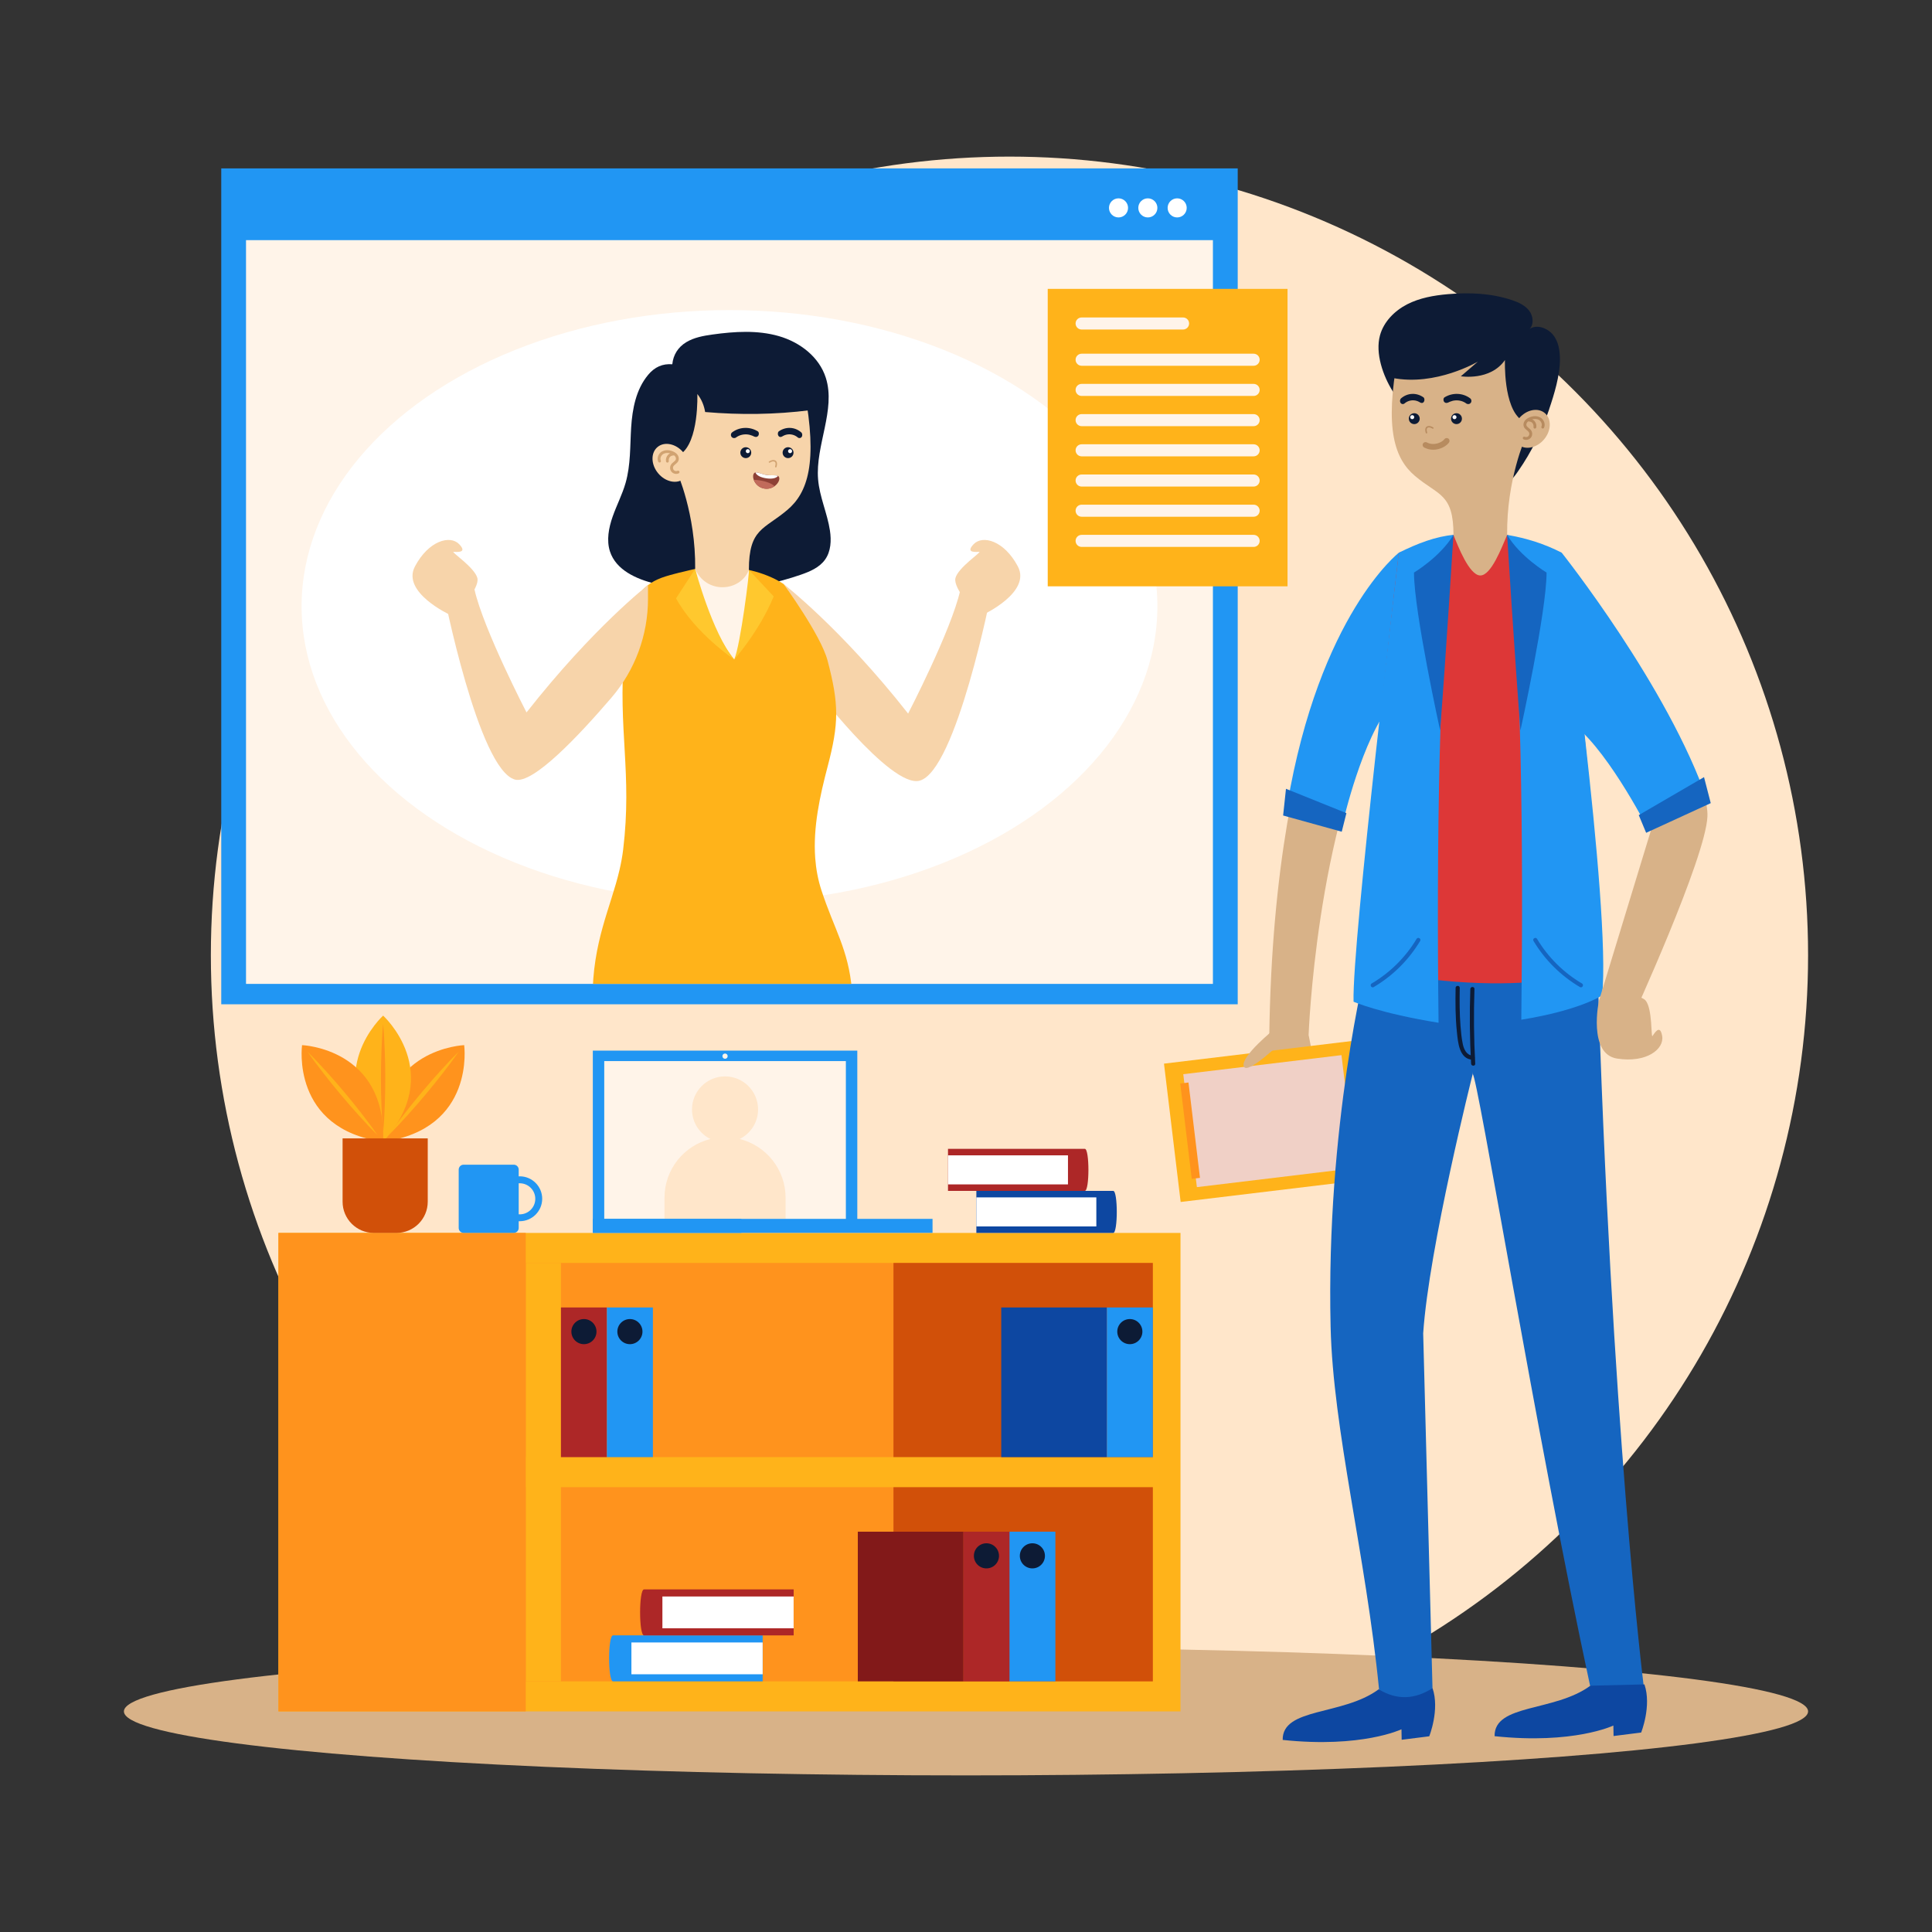 <?xml version="1.0" encoding="UTF-8"?>
<svg id="OBJECTS" xmlns="http://www.w3.org/2000/svg" xmlns:xlink="http://www.w3.org/1999/xlink" viewBox="0 0 500 500">
  <rect x="0" y="0" width="500" height="500" fill="#333333" stroke="none"/>
  <defs>
    <style>
      .cls-1 {
        fill: #ad2727;
      }

      .cls-1, .cls-2, .cls-3, .cls-4, .cls-5, .cls-6, .cls-7, .cls-8, .cls-9, .cls-10, .cls-11, .cls-12, .cls-13, .cls-14, .cls-15, .cls-16, .cls-17, .cls-18, .cls-19, .cls-20, .cls-21, .cls-22 {
        stroke-width: 0px;
      }

      .cls-2 {
        fill: #ffb31a;
      }

      .cls-3 {
        fill: #f7d4aa;
      }

      .cls-4 {
        fill: #8e4136;
      }

      .cls-5 {
        fill: none;
      }

      .cls-6 {
        fill: #d15009;
      }

      .cls-7 {
        fill: #2196f3;
      }

      .cls-8 {
        fill: #d1a371;
      }

      .cls-9 {
        fill: #fff;
      }

      .cls-10 {
        fill: #1565c0;
      }

      .cls-11 {
        fill: #b78b5f;
      }

      .cls-12 {
        fill: #ff931d;
      }

      .cls-13 {
        fill: #f0d0c6;
      }

      .cls-14 {
        fill: #dd3737;
      }

      .cls-23 {
        clip-path: url(#clippath);
      }

      .cls-15 {
        fill: #c16b5b;
      }

      .cls-16 {
        fill: #d8b288;
      }

      .cls-17 {
        fill: #fff4e9;
      }

      .cls-18 {
        fill: #ffe6ca;
      }

      .cls-19 {
        fill: #0d47a1;
      }

      .cls-20 {
        fill: #0d1b35;
      }

      .cls-21 {
        fill: #821919;
      }

      .cls-22 {
        fill: #ffc82e;
      }
    </style>
    <clipPath id="clippath">
      <rect class="cls-5" x="63.67" y="48.85" width="250.23" height="205.78"/>
    </clipPath>
  </defs>
  <circle class="cls-18" cx="261.25" cy="247.21" r="206.68"/>
  <ellipse class="cls-16" cx="250" cy="442.91" rx="217.93" ry="16.56"/>
  <g>
    <g>
      <g>
        <g>
          <g>
            <path class="cls-16" d="M332.08,265.23c-2.87.69-4.73,3.22-6.01,6.83,0,0-3.49,15.58-2.08,16.65,1.93,1.46,4.86-10.13,4.86-10.13,0,0,1.78,11.91,3.73,11.71,1.94-.2-.14-11.47-.14-11.47,0,0,2.9,8.98,4.33,8.39,1.43-.59-.8-10.16-.8-10.16,0,0,3.23,8.05,4.47,7.51,1.61-.7-1.77-16.7-1.77-16.7l-6.59-2.61Z"/>
            <g>
              <rect class="cls-2" x="310.46" y="264.92" width="36.06" height="50.51" transform="translate(79.67 650.99) rotate(-96.87)"/>
              <rect class="cls-13" x="313.77" y="269.55" width="29.44" height="41.24" transform="translate(79.67 650.99) rotate(-96.87)"/>
              <rect class="cls-12" x="295.59" y="291.56" width="24.86" height="2.15" transform="translate(54.31 633.43) rotate(-96.87)"/>
            </g>
            <path class="cls-16" d="M329.91,266.27s-8.81,7.05-8.04,9.65c.77,2.6,10.21-6.63,10.21-6.63l-2.17-3.02Z"/>
          </g>
          <path class="cls-16" d="M354.76,151.74s-25.03,29.45-26.27,116.11h10.18s1.92-53.02,19.13-85.3l-3.04-30.8Z"/>
        </g>
        <g>
          <path class="cls-7" d="M362.02,143.04s-20.54,16.01-28.9,65.36l14.45,4.44s4.92-21.72,12.61-30.76l1.84-39.04Z"/>
          <polygon class="cls-10" points="347.24 215.25 348.45 210.44 332.81 204.14 332.07 211.05 347.24 215.25"/>
        </g>
      </g>
      <g>
        <g>
          <g>
            <path class="cls-10" d="M413.38,248.54c3.62,120.58,11.96,187.39,11.96,187.39-4.66,2.91-9.27,3.16-13.83.34-13.86-64.45-29.21-158.34-30.38-158.3l1.52-28.94,30.73-.49Z"/>
            <path class="cls-19" d="M411.57,436.27c-9.28,6.82-24.91,4.61-24.77,13.05,20.45,2.17,30.74-2.75,30.74-2.75l.05,2.71,7.14-.9s2.76-6.88.85-12.46l-14.01.34Z"/>
          </g>
          <g>
            <path class="cls-19" d="M356.73,437.24c-9.28,6.82-24.91,4.61-24.77,13.05,20.45,2.17,30.74-2.75,30.74-2.75l.05,2.71,7.14-.9s2.76-6.88.85-12.46l-14.01.34Z"/>
            <path class="cls-10" d="M353.7,249.49l28.95-.46c.51,9.36.06,18.99-1.52,28.94,0,0-11.32,44.91-12.81,67.1.65,25.4,2.41,91.83,2.41,91.83-4.61,2.95-9.22,3.13-13.83.34-3.45-34.9-11.91-67.09-12.54-93.83-1.23-52.21,9.33-93.91,9.33-93.91Z"/>
          </g>
        </g>
        <g>
          <path class="cls-20" d="M381.59,255.95c.02-.69-1.05-.69-1.07,0-.23,6.44-.16,12.89.2,19.33.04.69,1.11.69,1.07,0-.36-6.44-.42-12.89-.2-19.33Z"/>
          <path class="cls-20" d="M381.12,273.17c-1.54-.04-2.26-1.61-2.54-2.91-.34-1.57-.48-3.21-.61-4.81-.25-3.26-.25-6.52-.19-9.79.01-.69-1.06-.69-1.07,0-.07,3.79-.07,7.59.33,11.37.27,2.6.55,7.11,4.08,7.22.69.02.69-1.05,0-1.07Z"/>
        </g>
      </g>
      <g>
        <g>
          <path class="cls-14" d="M376.15,138.43l-14.13,4.61s-7.26,60.58-10.72,107.29c44.5,9.41,63.49-.1,63.49-.1-2.64-55-10.72-107.19-10.72-107.19l-14.04-4.61h-13.89Z"/>
          <g>
            <g>
              <path class="cls-7" d="M376.15,138.43c-4.52.39-9.27,2.19-14.13,4.61,0,0-12.17,101.05-11.72,116.2,0,0,6.7,2.98,22,5.45-.55-44.86.06-98,3.85-126.26Z"/>
              <path class="cls-10" d="M376.15,138.43s-2,32.2-3.45,50.59c0,0-6.76-30.72-6.76-40.84,0,0,6.85-4.09,10.21-9.76Z"/>
              <path class="cls-10" d="M366.61,242.99c-2.85,4.75-6.86,8.73-11.63,11.54-.59.35-.05,1.28.54.92,4.93-2.91,9.07-7.02,12.01-11.93.36-.59-.57-1.13-.92-.54Z"/>
            </g>
            <g>
              <path class="cls-7" d="M390.04,138.43c5,.84,9.73,2.34,14.13,4.61,0,0,12.84,91.89,10.46,114.56,0,0-5.62,3.83-20.92,6.3.55-44.86.12-97.21-3.67-125.47Z"/>
              <path class="cls-10" d="M390.04,138.43s2,32.2,3.45,50.59c0,0,6.76-30.72,6.76-40.84,0,0-6.85-4.09-10.21-9.76Z"/>
              <path class="cls-10" d="M397.79,242.99c2.85,4.75,6.86,8.73,11.63,11.54.59.35.05,1.28-.54.92-4.93-2.91-9.07-7.02-12.01-11.93-.36-.59.57-1.13.92-.54Z"/>
            </g>
          </g>
        </g>
        <g>
          <g>
            <path class="cls-16" d="M407.31,148.19l2.2,38.4c5.34,7.43,14,18.79,17.89,27.86l-13.65,44.73,8.51,4.67s19.15-41.74,19.62-52.53c.68-14.98-34.56-63.13-34.56-63.13Z"/>
            <path class="cls-16" d="M413.8,258.99s-2.93,13.79,4.7,14.97c7.63,1.19,12.23-2.45,11.67-5.83-.57-3.39-2.14-.46-2.52,0-.38.46.02-7.08-1.77-9.2s-10.53-1.43-12.07.06Z"/>
          </g>
          <g>
            <path class="cls-7" d="M404.17,143.04s27.63,34.76,37.7,64.21l-15.76,6.58s-11.02-21.55-20.24-27.31l-1.71-43.48Z"/>
            <polygon class="cls-10" points="426.02 215.53 424.11 210.95 441 201.12 442.74 207.85 426.02 215.53"/>
          </g>
        </g>
      </g>
    </g>
    <g>
      <path class="cls-20" d="M400.93,105.91c-1.92,5.65-4.59,11.06-7.99,15.96-1.2,1.73-2.69,3.82-5.03,3.87-2.54.05-4.02-2.12-5.2-4.04-5.4-8.82-16.69-11.57-22.22-20.35-2.57-4.08-4.62-9.91-3.35-14.56.96-3.52,3.76-6.34,7-8.02,3.25-1.67,6.92-2.32,10.56-2.64,5.6-.49,11.35-.24,16.68,1.57,1.63.55,3.28,1.31,4.34,2.67,1.06,1.36,1.32,3.48.16,4.76,1.85-1.28,4.66-.21,6.07,1.54,1.41,1.75,1.76,4.12,1.76,6.37,0,4.13-1.47,8.97-2.8,12.88Z"/>
      <path class="cls-16" d="M391.83,90.63c-6.27-11.49-28.33-7.57-30.04,1.57-3.53,18.8-.85,26.51,4.38,30.95,6.05,5.14,9.99,4.48,9.99,15.28,1.14,2.87,4.06,10.41,6.9,10.5s5.58-7.24,6.99-10.5c-.17-14.3,4.73-25.14,4.73-25.14,0,0-.36-17.92-2.95-22.66Z"/>
      <path class="cls-20" d="M389.48,93.18c-3.79,5.46-11.41,4.2-11.41,4.2l4.4-3.79s-10.88,6.44-22.12,4.21c0,0-1.65-4.12,3.4-11,3.23-4.4,12.63-5.49,20.64-4.01,8.01,1.48,11.49,4.96,11.75,10.71.26,5.75.85,12.92.85,12.92l-3.11,2.37c-4.88-3.25-4.4-15.62-4.4-15.62Z"/>
      <g>
        <g>
          <path class="cls-20" d="M378.35,108.35c0,.78-.63,1.41-1.41,1.41s-1.41-.63-1.41-1.41.63-1.41,1.41-1.41,1.41.63,1.41,1.41Z"/>
          <path class="cls-9" d="M376.94,107.96c0,.29-.23.52-.52.52s-.52-.23-.52-.52.23-.52.52-.52.52.23.52.52Z"/>
        </g>
        <g>
          <path class="cls-20" d="M367.42,108.35c0,.78-.63,1.41-1.41,1.41s-1.41-.63-1.41-1.41.63-1.41,1.41-1.41,1.41.63,1.41,1.41Z"/>
          <path class="cls-9" d="M366,107.96c0,.29-.23.52-.52.52s-.52-.23-.52-.52.23-.52.52-.52.52.23.52.52Z"/>
        </g>
        <path class="cls-20" d="M368.36,102.81c-1.78-1.24-4.08-1.17-5.76.28-.31.27-.37.82-.13,1.17.24.36.71.42,1.02.15.69-.59,1.56-.86,2.42-.8.43.03.86.15,1.26.35.35.18.69.48,1.09.25.09-.05.18-.13.24-.23.22-.33.2-.93-.13-1.17Z"/>
        <path class="cls-20" d="M373.88,102.81c2.04-1.24,4.68-1.17,6.6.28.36.27.42.82.15,1.17-.28.36-.81.42-1.17.15-.79-.59-1.79-.85-2.77-.79-.49.03-.98.15-1.44.34-.4.17-.8.47-1.25.24-.11-.05-.2-.13-.27-.23-.25-.33-.23-.93.15-1.17Z"/>
        <path class="cls-11" d="M370.92,116.39c-.77,0-1.57-.17-2.35-.58-.36-.19-.5-.64-.31-1,.19-.36.64-.5,1-.31,1.87.98,3.96-.03,4.55-.84.24-.33.7-.4,1.03-.16s.4.7.16,1.03c-.7.96-2.31,1.86-4.08,1.86Z"/>
        <path class="cls-11" d="M369.17,112.18c-.08,0-.15-.05-.18-.13-.35-1.21.06-1.62.47-1.75.41-.13.9-.03,1.46.32.09.05.11.17.06.25-.05.09-.17.11-.25.06-.46-.29-.85-.38-1.16-.28-.36.12-.44.55-.22,1.29.03.1-.03.2-.13.23-.02,0-.03,0-.05,0Z"/>
      </g>
      <g>
        <path class="cls-16" d="M399.61,113.7c-1.89,2.25-4.87,2.87-6.66,1.36-1.79-1.5-1.71-4.54.18-6.8,1.89-2.25,4.87-2.87,6.66-1.36,1.79,1.5,1.71,4.54-.18,6.8Z"/>
        <path class="cls-11" d="M398.56,108.01c-.8-.42-1.88-.41-2.87.06-.49.23-.85.51-1.1.85-.32.46-.41,1.03-.23,1.49.16.42.49.69.79.93.21.17.41.34.53.53.17.3.13.72-.1.98-.23.26-.65.34-.96.19-.19-.09-.4,0-.49.18-.09.18,0,.4.18.49.2.09.42.14.64.14.44,0,.88-.18,1.18-.51.45-.49.53-1.27.19-1.85-.18-.31-.46-.54-.7-.73-.24-.2-.47-.39-.56-.62-.09-.23-.03-.55.15-.8.07-.1.17-.19.28-.28.37,0,.83.11,1.06.36.26.29.38.7.32,1.08-.03.2.1.39.3.42.02,0,.04,0,.06,0,.18,0,.33-.13.36-.31.1-.61-.09-1.24-.51-1.7-.16-.17-.35-.28-.55-.38.61-.16,1.21-.13,1.68.11.58.31,1.01,1.09.72,1.74-.09.19,0,.4.18.49.19.09.4,0,.49-.18.43-.94-.05-2.17-1.04-2.7Z"/>
      </g>
    </g>
  </g>
  <g>
    <g>
      <g>
        <g>
          <rect class="cls-7" x="57.26" y="43.58" width="263.06" height="216.33"/>
          <g>
            <circle class="cls-9" cx="289.47" cy="53.8" r="2.47"/>
            <circle class="cls-9" cx="297.06" cy="53.8" r="2.47"/>
            <circle class="cls-9" cx="304.65" cy="53.8" r="2.47"/>
          </g>
        </g>
        <rect class="cls-17" x="63.67" y="62.15" width="250.23" height="192.48"/>
        <ellipse class="cls-9" cx="188.79" cy="156.91" rx="110.74" ry="76.66"/>
      </g>
      <g class="cls-23">
        <g>
          <path class="cls-20" d="M167.74,97.01c-3.15,3.76-4.09,8.83-4.4,13.63-.3,4.8-.1,9.68-1.44,14.35-.85,2.97-2.31,5.76-3.34,8.69-1.03,2.92-1.63,6.14-.71,9.01,1.55,4.82,6.8,7.17,11.7,8.37,12.22,2.97,25.45,1.9,37.66-2.31,2.37-.82,4.85-1.86,6.32-3.93,1.53-2.15,1.64-4.96,1.26-7.49-.68-4.52-2.7-8.72-3.07-13.3-.72-8.75,4.63-17.94,2.01-26.23-1.72-5.45-6.72-9.25-12.19-10.82-5.47-1.57-11.39-1.21-17.13-.41-2.35.33-4.76.75-6.83,2-2.13,1.3-3.35,3.29-3.59,5.7-2.52-.19-4.54.69-6.26,2.74Z"/>
          <g>
            <g>
              <path class="cls-3" d="M235.03,184.65s11.13-21.48,13.46-31.79l8.07.47s-9.08,46.21-18.57,48.71c-7.58,2-28.11-25.17-28.11-25.17l-7.12-25.75s14.94,11.51,32.26,33.55Z"/>
              <path class="cls-3" d="M254.4,159.09s12.57-5.8,9.02-12.5c-3.55-6.7-9.12-8.19-11.45-5.75-2.33,2.44.9,1.95,1.49,1.98.59.03-5.58,4.15-6.2,6.81s5.07,9.13,7.14,9.46Z"/>
            </g>
            <g>
              <path class="cls-2" d="M153.33,258.63c26.85,6.97,48.01,4.13,67.16-2.39-.95-10.66-4.59-15.66-7.92-25.88-.88-2.71-1.38-5.47-1.59-8.25-.6-8.06,1.25-16.25,3.19-23.65,2.98-11.31,2.98-16.21,0-27.52-1.74-6.61-11.4-19.83-11.4-19.83-.56-.35-1.14-.7-1.74-1.01-.45-.25-.91-.47-1.39-.68-1.31-.59-2.7-1.09-4.13-1.49-5.59-1.56-11.89-1.64-17.2-.33-.39.09-.77.18-1.14.28-.95.22-1.86.43-2.73.67-1.44.39-2.87.77-4.28,1.41-1.17.53-2.31,1.23-3.43,2.27-3.62,3.35-4.78,11.87-5.18,16.67-1.68,19.91,2.11,31.16-.28,50.98-.22,1.81-.55,3.55-.94,5.24-2.29,9.88-6.99,18.45-6.99,33.5Z"/>
              <g>
                <path class="cls-17" d="M179.91,147.23s1.95,13.07,10.1,23.45c.72-.72,4.71-14.18,3.79-23.17l-13.9-.27Z"/>
                <path class="cls-22" d="M179.91,147.23s4.37,16.54,10.1,23.45c0,0-10.1-6.79-15.05-15.82l4.95-7.63Z"/>
                <path class="cls-22" d="M193.81,147.5c.23.29-2.19,19.52-3.79,23.17,0,0,6.54-7.34,10.21-16.32l-6.42-6.86Z"/>
              </g>
            </g>
            <g>
              <path class="cls-3" d="M136.26,184.37s-11.13-21.48-13.46-31.79l-8.07.47s9.08,46.21,18.57,48.71c4.64,1.22,16.48-11.33,24.98-21.25,6.08-7.11,9.42-16.15,9.42-25.51v-3.58s-14.12,10.92-31.44,32.96Z"/>
              <path class="cls-3" d="M116.41,159.09s-12.57-5.8-9.02-12.5c3.55-6.7,9.12-8.19,11.45-5.75,2.33,2.44-.9,1.95-1.49,1.98s5.58,4.15,6.2,6.81-5.07,9.13-7.14,9.46Z"/>
            </g>
          </g>
          <g>
            <path class="cls-3" d="M178.13,99.43c6.27-11.49,28.33-7.57,30.04,1.57,3.53,18.8.85,26.51-4.38,30.95-6.05,5.14-9.98,4.76-9.98,15.56-2.29,5.75-11.07,6.26-13.9-.27.17-14.3-4.73-25.14-4.73-25.14,0,0,.36-17.92,2.95-22.66Z"/>
            <path class="cls-20" d="M209.5,102.1c-.45-1.73-1.4-3.92-3.3-6.5-3.23-4.4-12.63-5.49-20.64-4.01s-11.49,4.96-11.75,10.71c-.26,5.75-.85,12.92-.85,12.92l3.11,2.37c4.88-3.25,4.4-15.62,4.4-15.62,1.07,1.33,1.75,2.97,2.02,4.66,9.03.78,18.15.67,27.13-.47.13-1.19.18-2.91-.12-4.06Z"/>
            <g>
              <g>
                <path class="cls-20" d="M191.6,117.15c0,.78.63,1.41,1.41,1.41s1.41-.63,1.41-1.41-.63-1.41-1.41-1.41-1.41.63-1.41,1.41Z"/>
                <path class="cls-9" d="M193.01,116.76c0,.29.23.52.52.52s.52-.23.52-.52-.23-.52-.52-.52-.52.23-.52.52Z"/>
              </g>
              <g>
                <path class="cls-20" d="M202.54,117.15c0,.78.63,1.41,1.41,1.41s1.41-.63,1.41-1.41-.63-1.41-1.41-1.41-1.41.63-1.41,1.41Z"/>
                <path class="cls-9" d="M203.95,116.76c0,.29.23.52.52.52s.52-.23.52-.52-.23-.52-.52-.52-.52.23-.52.52Z"/>
              </g>
              <path class="cls-20" d="M201.59,111.61c1.78-1.24,4.08-1.17,5.76.28.31.27.37.82.13,1.17-.24.36-.71.42-1.02.15-.69-.59-1.56-.86-2.42-.8-.43.03-.86.15-1.26.35-.35.18-.69.48-1.09.25-.09-.05-.18-.13-.24-.23-.22-.33-.2-.93.13-1.17Z"/>
              <path class="cls-20" d="M196.08,111.61c-2.04-1.24-4.68-1.17-6.6.28-.36.27-.42.82-.15,1.17.28.36.81.42,1.17.15.79-.59,1.79-.85,2.77-.79.49.03.98.15,1.44.34.4.17.8.47,1.25.24.11-.05.2-.13.27-.23.25-.33.23-.93-.15-1.17Z"/>
              <path class="cls-8" d="M200.78,120.98c.08,0,.15-.05.18-.13.35-1.21-.06-1.62-.47-1.75-.41-.13-.9-.03-1.46.32-.09.05-.11.17-.06.25.05.09.17.11.25.06.46-.29.85-.38,1.16-.28.36.12.44.55.22,1.29-.03.1.03.2.13.23.02,0,.03,0,.05,0Z"/>
              <g>
                <path class="cls-4" d="M195.12,122.52c.54-.71,1.76.17,3.28.4,1.52.23,2.94-.23,3.24.61.38,1.06-1.31,3.3-3.79,2.92-2.48-.39-3.41-3.03-2.73-3.93Z"/>
                <path class="cls-15" d="M195.08,124.18c.48.01,1,.05,1.53.14,1.76.27,3.22.87,3.84,1.5-.67.49-1.56.8-2.6.64-1.49-.23-2.41-1.28-2.77-2.27Z"/>
                <path class="cls-9" d="M198.26,123.78c-1.35-.21-2.45-.71-2.76-1.5.64-.15,1.67.46,2.89.65,1.22.19,2.39-.08,2.95.25-.53.67-1.73.81-3.09.6Z"/>
              </g>
            </g>
            <g>
              <path class="cls-3" d="M170.34,122.5c1.89,2.25,4.87,2.87,6.66,1.36,1.79-1.5,1.71-4.54-.18-6.8-1.89-2.25-4.87-2.87-6.66-1.36-1.79,1.5-1.71,4.54.18,6.8Z"/>
              <path class="cls-8" d="M171.39,116.81c.8-.42,1.88-.41,2.87.06.49.23.85.51,1.1.85.32.46.41,1.03.23,1.49-.16.42-.49.69-.79.93-.21.17-.41.34-.53.53-.17.3-.13.72.1.98.23.26.65.34.96.19.19-.09.4,0,.49.18.09.18,0,.4-.18.49-.2.09-.42.14-.64.14-.44,0-.88-.18-1.18-.51-.45-.49-.53-1.27-.19-1.85.18-.31.46-.54.7-.73.24-.2.47-.39.56-.62.09-.23.03-.55-.15-.8-.07-.1-.17-.19-.28-.28-.37,0-.83.11-1.06.36-.26.29-.38.7-.32,1.08.03.2-.1.39-.3.42-.02,0-.04,0-.06,0-.18,0-.33-.13-.36-.31-.1-.61.09-1.24.51-1.7.16-.17.35-.28.55-.38-.61-.16-1.21-.13-1.68.11-.58.31-1.01,1.09-.72,1.74.09.19,0,.4-.18.49-.19.09-.4,0-.49-.18-.43-.94.05-2.17,1.04-2.7Z"/>
            </g>
          </g>
        </g>
      </g>
    </g>
    <g>
      <rect class="cls-2" x="271.15" y="74.76" width="62.06" height="76.98"/>
      <g>
        <path class="cls-17" d="M306.18,85.28h-26.26c-.86,0-1.56-.7-1.56-1.56h0c0-.86.7-1.56,1.56-1.56h26.26c.86,0,1.56.7,1.56,1.56h0c0,.86-.7,1.56-1.56,1.56Z"/>
        <path class="cls-17" d="M324.44,94.66h-44.52c-.86,0-1.56-.7-1.56-1.56h0c0-.86.7-1.56,1.56-1.56h44.52c.86,0,1.56.7,1.56,1.56h0c0,.86-.7,1.56-1.56,1.56Z"/>
        <path class="cls-17" d="M324.44,102.47h-44.52c-.86,0-1.56-.7-1.56-1.56h0c0-.86.7-1.56,1.56-1.56h44.52c.86,0,1.56.7,1.56,1.56h0c0,.86-.7,1.56-1.56,1.56Z"/>
        <path class="cls-17" d="M324.44,110.29h-44.52c-.86,0-1.56-.7-1.56-1.56h0c0-.86.7-1.56,1.56-1.56h44.52c.86,0,1.56.7,1.56,1.56h0c0,.86-.7,1.56-1.56,1.56Z"/>
        <path class="cls-17" d="M324.44,118.1h-44.52c-.86,0-1.56-.7-1.56-1.56h0c0-.86.7-1.56,1.56-1.56h44.52c.86,0,1.56.7,1.56,1.56h0c0,.86-.7,1.56-1.56,1.56Z"/>
        <path class="cls-17" d="M324.44,125.92h-44.52c-.86,0-1.56-.7-1.56-1.56h0c0-.86.7-1.56,1.56-1.56h44.52c.86,0,1.56.7,1.56,1.56h0c0,.86-.7,1.56-1.56,1.56Z"/>
        <path class="cls-17" d="M324.44,133.73h-44.52c-.86,0-1.56-.7-1.56-1.56h0c0-.86.7-1.56,1.56-1.56h44.52c.86,0,1.56.7,1.56,1.56h0c0,.86-.7,1.56-1.56,1.56Z"/>
        <path class="cls-17" d="M324.44,141.54h-44.52c-.86,0-1.56-.7-1.56-1.56h0c0-.86.7-1.56,1.56-1.56h44.52c.86,0,1.56.7,1.56,1.56h0c0,.86-.7,1.56-1.56,1.56Z"/>
      </g>
    </g>
  </g>
  <g>
    <g>
      <g>
        <rect class="cls-2" x="72.06" y="319.08" width="233.45" height="123.83"/>
        <rect class="cls-12" x="79.22" y="326.85" width="219.13" height="108.28"/>
        <rect class="cls-6" x="231.23" y="326.85" width="67.12" height="108.28"/>
        <rect class="cls-2" x="136.06" y="326.85" width="9.11" height="108.28"/>
        <rect class="cls-2" x="78.07" y="377.1" width="222.01" height="7.78"/>
        <rect class="cls-12" x="72.06" y="319.08" width="64" height="123.83"/>
      </g>
      <g>
        <g>
          <g>
            <rect class="cls-1" x="145.17" y="338.37" width="11.9" height="38.73"/>
            <circle class="cls-20" cx="151.12" cy="344.62" r="3.25"/>
          </g>
          <g>
            <rect class="cls-7" x="157.07" y="338.37" width="11.9" height="38.73"/>
            <circle class="cls-20" cx="163.02" cy="344.62" r="3.25"/>
          </g>
        </g>
        <g>
          <rect class="cls-19" x="259.12" y="338.37" width="27.34" height="38.73"/>
          <g>
            <rect class="cls-7" x="286.46" y="338.37" width="11.9" height="38.73"/>
            <circle class="cls-20" cx="292.4" cy="344.62" r="3.25"/>
          </g>
        </g>
        <g>
          <g>
            <rect class="cls-7" x="261.23" y="396.4" width="11.9" height="38.73"/>
            <circle class="cls-20" cx="267.18" cy="402.65" r="3.25"/>
          </g>
          <g>
            <rect class="cls-21" x="222" y="396.4" width="27.34" height="38.73"/>
            <g>
              <rect class="cls-1" x="249.34" y="396.4" width="11.9" height="38.73"/>
              <circle class="cls-20" cx="255.29" cy="402.65" r="3.25"/>
            </g>
          </g>
        </g>
        <g>
          <g>
            <path class="cls-7" d="M197.38,423.23v11.9h-38.73c-1.35,0-1.35-11.9,0-11.9h38.73Z"/>
            <rect class="cls-9" x="176.28" y="412.2" width="8.23" height="33.96" transform="translate(-248.79 609.58) rotate(-90)"/>
          </g>
          <g>
            <path class="cls-1" d="M205.4,411.34v11.9h-38.73c-1.35,0-1.35-11.9,0-11.9h38.73Z"/>
            <rect class="cls-9" x="184.3" y="400.3" width="8.23" height="33.96" transform="translate(-228.87 605.7) rotate(-90)"/>
          </g>
        </g>
      </g>
    </g>
    <g>
      <g>
        <g>
          <path class="cls-19" d="M252.68,308.2v10.88h35.42c1.23,0,1.23-10.88,0-10.88h-35.42Z"/>
          <rect class="cls-9" x="264.44" y="298.11" width="7.52" height="31.05" transform="translate(-45.43 581.84) rotate(-90)"/>
        </g>
        <g>
          <path class="cls-1" d="M245.34,297.32v10.88h35.42c1.23,0,1.23-10.88,0-10.88h-35.42Z"/>
          <rect class="cls-9" x="257.11" y="287.23" width="7.52" height="31.05" transform="translate(-41.89 563.63) rotate(-90)"/>
        </g>
      </g>
      <g>
        <g>
          <g>
            <path class="cls-12" d="M99.15,295.48c-.9-24.18,20.98-25,20.98-25,0,0,2.99,21.69-20.98,25Z"/>
            <path class="cls-2" d="M118.7,272.18c-1.68,1.65-3.27,3.37-4.85,5.11-1.59,1.73-3.1,3.52-4.62,5.3-1.5,1.8-2.99,3.61-4.42,5.47-1.44,1.85-2.86,3.72-4.19,5.67,1.69-1.65,3.27-3.37,4.85-5.11,1.58-1.73,3.1-3.52,4.62-5.31,1.5-1.81,2.99-3.61,4.42-5.47,1.44-1.85,2.86-3.72,4.19-5.66Z"/>
          </g>
          <g>
            <path class="cls-2" d="M99.15,295.48c16.23-17.94,0-32.64,0-32.64,0,0-16.23,14.7,0,32.64Z"/>
            <path class="cls-12" d="M99.15,265.06c.23,2.34.34,4.69.43,7.03.1,2.34.12,4.69.13,7.03-.01,2.34-.03,4.69-.13,7.03-.09,2.34-.2,4.69-.43,7.03-.23-2.34-.34-4.69-.43-7.03-.1-2.34-.12-4.69-.13-7.03.01-2.34.03-4.69.13-7.03.09-2.34.2-4.69.43-7.03Z"/>
          </g>
          <g>
            <path class="cls-12" d="M99.15,295.48c.9-24.18-20.98-25-20.98-25,0,0-2.99,21.69,20.98,25Z"/>
            <path class="cls-2" d="M79.59,272.18c1.68,1.65,3.27,3.37,4.85,5.11,1.59,1.73,3.1,3.52,4.62,5.3,1.5,1.8,2.99,3.61,4.42,5.47,1.44,1.85,2.86,3.72,4.19,5.67-1.69-1.65-3.27-3.37-4.85-5.11-1.58-1.73-3.1-3.52-4.62-5.31-1.5-1.81-2.99-3.61-4.42-5.47-1.44-1.85-2.86-3.72-4.19-5.66Z"/>
          </g>
        </g>
        <path class="cls-6" d="M88.66,294.61h22.04v16.39c0,4.46-3.62,8.08-8.08,8.08h-5.88c-4.46,0-8.08-3.62-8.08-8.08v-16.39h0Z"/>
      </g>
      <g>
        <g>
          <rect class="cls-7" x="153.42" y="271.9" width="68.45" height="44.83"/>
          <rect class="cls-17" x="156.38" y="274.61" width="62.53" height="42.11"/>
          <path class="cls-18" d="M191.43,294.77c2.82-1.4,4.76-4.29,4.76-7.65,0-4.72-3.83-8.55-8.55-8.55s-8.55,3.83-8.55,8.55c0,3.36,1.94,6.26,4.76,7.65-6.83,1.69-11.88,7.86-11.88,15.21v5.46h31.34v-5.46c0-7.35-5.06-13.51-11.88-15.21Z"/>
          <path class="cls-17" d="M188.32,273.33c0,.38-.3.68-.68.68s-.68-.3-.68-.68.3-.68.68-.68.68.3.68.68Z"/>
        </g>
        <g>
          <rect class="cls-7" x="153.42" y="315.44" width="87.92" height="3.62"/>
          <rect class="cls-7" x="153.42" y="315.44" width="38.45" height="3.62"/>
        </g>
      </g>
      <path class="cls-7" d="M134.51,304.44h-.27v-1.74c0-.71-.57-1.28-1.28-1.28h-12.97c-.71,0-1.28.57-1.28,1.28v15.09c0,.71.57,1.28,1.28,1.28h12.97c.71,0,1.28-.57,1.28-1.28v-1.74h.27c3.2,0,5.81-2.61,5.81-5.81s-2.61-5.81-5.81-5.81ZM134.51,314.26h-.27v-8.03h.27c2.22,0,4.02,1.8,4.02,4.02s-1.8,4.02-4.02,4.02Z"/>
    </g>
  </g>
</svg>